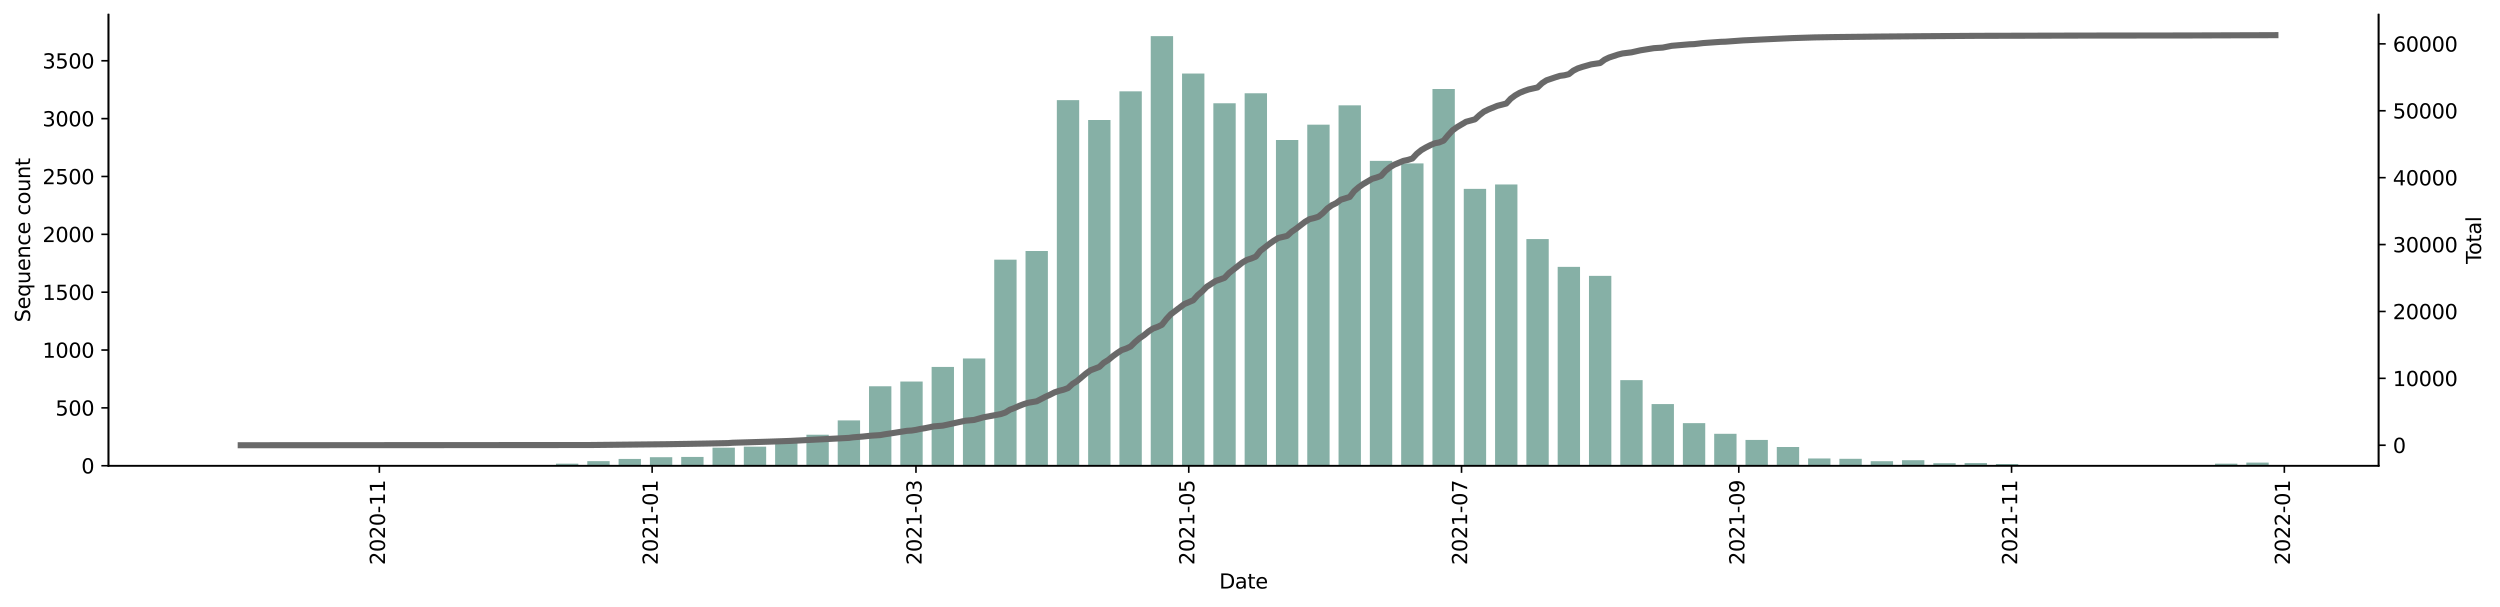 <?xml version="1.0" encoding="utf-8" standalone="no"?>
<!DOCTYPE svg PUBLIC "-//W3C//DTD SVG 1.1//EN"
  "http://www.w3.org/Graphics/SVG/1.1/DTD/svg11.dtd">
<svg height="298.621pt" version="1.1" viewBox="0 0 1229.019 298.621" width="1229.019pt" xmlns="http://www.w3.org/2000/svg" xmlns:xlink="http://www.w3.org/1999/xlink">
 <defs>
  <style type="text/css">*{stroke-linecap:butt;stroke-linejoin:round;}</style>
 </defs>
 <g id="figure_1">
  <g id="patch_1">
   <path d="M 0 298.621 
L 1229.019 298.621 
L 1229.019 0 
L 0 0 
z
" style="fill:#ffffff;"/>
  </g>
  <g id="axes_1">
   <g id="patch_2">
    <path d="M 53.328 228.96 
L 1169.328 228.96 
L 1169.328 7.2 
L 53.328 7.2 
z
" style="fill:#ffffff;"/>
   </g>
   <g id="patch_3">
    <path clip-path="url(#p9da103b7c5)" d="M 104.055 228.96 
L 115.047 228.96 
L 115.047 228.903 
L 104.055 228.903 
z
" style="fill:#86b0a6;"/>
   </g>
   <g id="patch_4">
    <path clip-path="url(#p9da103b7c5)" d="M 165.61 228.96 
L 176.601 228.96 
L 176.601 228.846 
L 165.61 228.846 
z
" style="fill:#86b0a6;"/>
   </g>
   <g id="patch_5">
    <path clip-path="url(#p9da103b7c5)" d="M 211.775 228.96 
L 222.767 228.96 
L 222.767 228.789 
L 211.775 228.789 
z
" style="fill:#86b0a6;"/>
   </g>
   <g id="patch_6">
    <path clip-path="url(#p9da103b7c5)" d="M 242.552 228.96 
L 253.544 228.96 
L 253.544 228.732 
L 242.552 228.732 
z
" style="fill:#86b0a6;"/>
   </g>
   <g id="patch_7">
    <path clip-path="url(#p9da103b7c5)" d="M 257.941 228.96 
L 268.933 228.96 
L 268.933 228.789 
L 257.941 228.789 
z
" style="fill:#86b0a6;"/>
   </g>
   <g id="patch_8">
    <path clip-path="url(#p9da103b7c5)" d="M 273.33 228.96 
L 284.321 228.96 
L 284.321 227.936 
L 273.33 227.936 
z
" style="fill:#86b0a6;"/>
   </g>
   <g id="patch_9">
    <path clip-path="url(#p9da103b7c5)" d="M 288.718 228.96 
L 299.71 228.96 
L 299.71 226.685 
L 288.718 226.685 
z
" style="fill:#86b0a6;"/>
   </g>
   <g id="patch_10">
    <path clip-path="url(#p9da103b7c5)" d="M 304.107 228.96 
L 315.098 228.96 
L 315.098 225.604 
L 304.107 225.604 
z
" style="fill:#86b0a6;"/>
   </g>
   <g id="patch_11">
    <path clip-path="url(#p9da103b7c5)" d="M 319.495 228.96 
L 330.487 228.96 
L 330.487 224.751 
L 319.495 224.751 
z
" style="fill:#86b0a6;"/>
   </g>
   <g id="patch_12">
    <path clip-path="url(#p9da103b7c5)" d="M 334.884 228.96 
L 345.876 228.96 
L 345.876 224.637 
L 334.884 224.637 
z
" style="fill:#86b0a6;"/>
   </g>
   <g id="patch_13">
    <path clip-path="url(#p9da103b7c5)" d="M 350.272 228.96 
L 361.264 228.96 
L 361.264 220.087 
L 350.272 220.087 
z
" style="fill:#86b0a6;"/>
   </g>
   <g id="patch_14">
    <path clip-path="url(#p9da103b7c5)" d="M 365.661 228.96 
L 376.653 228.96 
L 376.653 219.575 
L 365.661 219.575 
z
" style="fill:#86b0a6;"/>
   </g>
   <g id="patch_15">
    <path clip-path="url(#p9da103b7c5)" d="M 381.049 228.96 
L 392.041 228.96 
L 392.041 217.129 
L 381.049 217.129 
z
" style="fill:#86b0a6;"/>
   </g>
   <g id="patch_16">
    <path clip-path="url(#p9da103b7c5)" d="M 396.438 228.96 
L 407.43 228.96 
L 407.43 213.716 
L 396.438 213.716 
z
" style="fill:#86b0a6;"/>
   </g>
   <g id="patch_17">
    <path clip-path="url(#p9da103b7c5)" d="M 411.827 228.96 
L 422.818 228.96 
L 422.818 206.663 
L 411.827 206.663 
z
" style="fill:#86b0a6;"/>
   </g>
   <g id="patch_18">
    <path clip-path="url(#p9da103b7c5)" d="M 427.215 228.96 
L 438.207 228.96 
L 438.207 189.883 
L 427.215 189.883 
z
" style="fill:#86b0a6;"/>
   </g>
   <g id="patch_19">
    <path clip-path="url(#p9da103b7c5)" d="M 442.604 228.96 
L 453.595 228.96 
L 453.595 187.55 
L 442.604 187.55 
z
" style="fill:#86b0a6;"/>
   </g>
   <g id="patch_20">
    <path clip-path="url(#p9da103b7c5)" d="M 457.992 228.96 
L 468.984 228.96 
L 468.984 180.383 
L 457.992 180.383 
z
" style="fill:#86b0a6;"/>
   </g>
   <g id="patch_21">
    <path clip-path="url(#p9da103b7c5)" d="M 473.381 228.96 
L 484.373 228.96 
L 484.373 176.231 
L 473.381 176.231 
z
" style="fill:#86b0a6;"/>
   </g>
   <g id="patch_22">
    <path clip-path="url(#p9da103b7c5)" d="M 488.769 228.96 
L 499.761 228.96 
L 499.761 127.655 
L 488.769 127.655 
z
" style="fill:#86b0a6;"/>
   </g>
   <g id="patch_23">
    <path clip-path="url(#p9da103b7c5)" d="M 504.158 228.96 
L 515.15 228.96 
L 515.15 123.388 
L 504.158 123.388 
z
" style="fill:#86b0a6;"/>
   </g>
   <g id="patch_24">
    <path clip-path="url(#p9da103b7c5)" d="M 519.546 228.96 
L 530.538 228.96 
L 530.538 49.215 
L 519.546 49.215 
z
" style="fill:#86b0a6;"/>
   </g>
   <g id="patch_25">
    <path clip-path="url(#p9da103b7c5)" d="M 534.935 228.96 
L 545.927 228.96 
L 545.927 58.999 
L 534.935 58.999 
z
" style="fill:#86b0a6;"/>
   </g>
   <g id="patch_26">
    <path clip-path="url(#p9da103b7c5)" d="M 550.323 228.96 
L 561.315 228.96 
L 561.315 44.892 
L 550.323 44.892 
z
" style="fill:#86b0a6;"/>
   </g>
   <g id="patch_27">
    <path clip-path="url(#p9da103b7c5)" d="M 565.712 228.96 
L 576.704 228.96 
L 576.704 17.76 
L 565.712 17.76 
z
" style="fill:#86b0a6;"/>
   </g>
   <g id="patch_28">
    <path clip-path="url(#p9da103b7c5)" d="M 581.101 228.96 
L 592.092 228.96 
L 592.092 36.133 
L 581.101 36.133 
z
" style="fill:#86b0a6;"/>
   </g>
   <g id="patch_29">
    <path clip-path="url(#p9da103b7c5)" d="M 596.489 228.96 
L 607.481 228.96 
L 607.481 50.751 
L 596.489 50.751 
z
" style="fill:#86b0a6;"/>
   </g>
   <g id="patch_30">
    <path clip-path="url(#p9da103b7c5)" d="M 611.878 228.96 
L 622.87 228.96 
L 622.87 45.859 
L 611.878 45.859 
z
" style="fill:#86b0a6;"/>
   </g>
   <g id="patch_31">
    <path clip-path="url(#p9da103b7c5)" d="M 627.266 228.96 
L 638.258 228.96 
L 638.258 68.839 
L 627.266 68.839 
z
" style="fill:#86b0a6;"/>
   </g>
   <g id="patch_32">
    <path clip-path="url(#p9da103b7c5)" d="M 642.655 228.96 
L 653.647 228.96 
L 653.647 61.274 
L 642.655 61.274 
z
" style="fill:#86b0a6;"/>
   </g>
   <g id="patch_33">
    <path clip-path="url(#p9da103b7c5)" d="M 658.043 228.96 
L 669.035 228.96 
L 669.035 51.775 
L 658.043 51.775 
z
" style="fill:#86b0a6;"/>
   </g>
   <g id="patch_34">
    <path clip-path="url(#p9da103b7c5)" d="M 673.432 228.96 
L 684.424 228.96 
L 684.424 79.078 
L 673.432 79.078 
z
" style="fill:#86b0a6;"/>
   </g>
   <g id="patch_35">
    <path clip-path="url(#p9da103b7c5)" d="M 688.82 228.96 
L 699.812 228.96 
L 699.812 80.329 
L 688.82 80.329 
z
" style="fill:#86b0a6;"/>
   </g>
   <g id="patch_36">
    <path clip-path="url(#p9da103b7c5)" d="M 704.209 228.96 
L 715.201 228.96 
L 715.201 43.755 
L 704.209 43.755 
z
" style="fill:#86b0a6;"/>
   </g>
   <g id="patch_37">
    <path clip-path="url(#p9da103b7c5)" d="M 719.598 228.96 
L 730.589 228.96 
L 730.589 92.843 
L 719.598 92.843 
z
" style="fill:#86b0a6;"/>
   </g>
   <g id="patch_38">
    <path clip-path="url(#p9da103b7c5)" d="M 734.986 228.96 
L 745.978 228.96 
L 745.978 90.682 
L 734.986 90.682 
z
" style="fill:#86b0a6;"/>
   </g>
   <g id="patch_39">
    <path clip-path="url(#p9da103b7c5)" d="M 750.375 228.96 
L 761.367 228.96 
L 761.367 117.53 
L 750.375 117.53 
z
" style="fill:#86b0a6;"/>
   </g>
   <g id="patch_40">
    <path clip-path="url(#p9da103b7c5)" d="M 765.763 228.96 
L 776.755 228.96 
L 776.755 131.181 
L 765.763 131.181 
z
" style="fill:#86b0a6;"/>
   </g>
   <g id="patch_41">
    <path clip-path="url(#p9da103b7c5)" d="M 781.152 228.96 
L 792.144 228.96 
L 792.144 135.618 
L 781.152 135.618 
z
" style="fill:#86b0a6;"/>
   </g>
   <g id="patch_42">
    <path clip-path="url(#p9da103b7c5)" d="M 796.54 228.96 
L 807.532 228.96 
L 807.532 186.868 
L 796.54 186.868 
z
" style="fill:#86b0a6;"/>
   </g>
   <g id="patch_43">
    <path clip-path="url(#p9da103b7c5)" d="M 811.929 228.96 
L 822.921 228.96 
L 822.921 198.642 
L 811.929 198.642 
z
" style="fill:#86b0a6;"/>
   </g>
   <g id="patch_44">
    <path clip-path="url(#p9da103b7c5)" d="M 827.317 228.96 
L 838.309 228.96 
L 838.309 208.028 
L 827.317 208.028 
z
" style="fill:#86b0a6;"/>
   </g>
   <g id="patch_45">
    <path clip-path="url(#p9da103b7c5)" d="M 842.706 228.96 
L 853.698 228.96 
L 853.698 213.261 
L 842.706 213.261 
z
" style="fill:#86b0a6;"/>
   </g>
   <g id="patch_46">
    <path clip-path="url(#p9da103b7c5)" d="M 858.095 228.96 
L 869.086 228.96 
L 869.086 216.275 
L 858.095 216.275 
z
" style="fill:#86b0a6;"/>
   </g>
   <g id="patch_47">
    <path clip-path="url(#p9da103b7c5)" d="M 873.483 228.96 
L 884.475 228.96 
L 884.475 219.745 
L 873.483 219.745 
z
" style="fill:#86b0a6;"/>
   </g>
   <g id="patch_48">
    <path clip-path="url(#p9da103b7c5)" d="M 888.872 228.96 
L 899.864 228.96 
L 899.864 225.376 
L 888.872 225.376 
z
" style="fill:#86b0a6;"/>
   </g>
   <g id="patch_49">
    <path clip-path="url(#p9da103b7c5)" d="M 904.26 228.96 
L 915.252 228.96 
L 915.252 225.547 
L 904.26 225.547 
z
" style="fill:#86b0a6;"/>
   </g>
   <g id="patch_50">
    <path clip-path="url(#p9da103b7c5)" d="M 919.649 228.96 
L 930.641 228.96 
L 930.641 226.742 
L 919.649 226.742 
z
" style="fill:#86b0a6;"/>
   </g>
   <g id="patch_51">
    <path clip-path="url(#p9da103b7c5)" d="M 935.037 228.96 
L 946.029 228.96 
L 946.029 226.23 
L 935.037 226.23 
z
" style="fill:#86b0a6;"/>
   </g>
   <g id="patch_52">
    <path clip-path="url(#p9da103b7c5)" d="M 950.426 228.96 
L 961.418 228.96 
L 961.418 227.709 
L 950.426 227.709 
z
" style="fill:#86b0a6;"/>
   </g>
   <g id="patch_53">
    <path clip-path="url(#p9da103b7c5)" d="M 965.814 228.96 
L 976.806 228.96 
L 976.806 227.652 
L 965.814 227.652 
z
" style="fill:#86b0a6;"/>
   </g>
   <g id="patch_54">
    <path clip-path="url(#p9da103b7c5)" d="M 981.203 228.96 
L 992.195 228.96 
L 992.195 228.107 
L 981.203 228.107 
z
" style="fill:#86b0a6;"/>
   </g>
   <g id="patch_55">
    <path clip-path="url(#p9da103b7c5)" d="M 996.592 228.96 
L 1007.583 228.96 
L 1007.583 228.789 
L 996.592 228.789 
z
" style="fill:#86b0a6;"/>
   </g>
   <g id="patch_56">
    <path clip-path="url(#p9da103b7c5)" d="M 1011.98 228.96 
L 1022.972 228.96 
L 1022.972 228.619 
L 1011.98 228.619 
z
" style="fill:#86b0a6;"/>
   </g>
   <g id="patch_57">
    <path clip-path="url(#p9da103b7c5)" d="M 1027.369 228.96 
L 1038.361 228.96 
L 1038.361 228.732 
L 1027.369 228.732 
z
" style="fill:#86b0a6;"/>
   </g>
   <g id="patch_58">
    <path clip-path="url(#p9da103b7c5)" d="M 1042.757 228.96 
L 1053.749 228.96 
L 1053.749 228.846 
L 1042.757 228.846 
z
" style="fill:#86b0a6;"/>
   </g>
   <g id="patch_59">
    <path clip-path="url(#p9da103b7c5)" d="M 1058.146 228.96 
L 1069.138 228.96 
L 1069.138 228.732 
L 1058.146 228.732 
z
" style="fill:#86b0a6;"/>
   </g>
   <g id="patch_60">
    <path clip-path="url(#p9da103b7c5)" d="M 1073.534 228.96 
L 1084.526 228.96 
L 1084.526 228.789 
L 1073.534 228.789 
z
" style="fill:#86b0a6;"/>
   </g>
   <g id="patch_61">
    <path clip-path="url(#p9da103b7c5)" d="M 1088.923 228.96 
L 1099.915 228.96 
L 1099.915 227.936 
L 1088.923 227.936 
z
" style="fill:#86b0a6;"/>
   </g>
   <g id="patch_62">
    <path clip-path="url(#p9da103b7c5)" d="M 1104.311 228.96 
L 1115.303 228.96 
L 1115.303 227.424 
L 1104.311 227.424 
z
" style="fill:#86b0a6;"/>
   </g>
   <g id="matplotlib.axis_1">
    <g id="xtick_1">
     <g id="line2d_1">
      <defs>
       <path d="M 0 0 
L 0 3.5 
" id="me46216438b" style="stroke:#000000;stroke-width:0.8;"/>
      </defs>
      <g>
       <use style="stroke:#000000;stroke-width:0.8;" x="186.494" xlink:href="#me46216438b" y="228.96"/>
      </g>
     </g>
     <g id="text_1">
      <!-- 2020-11 -->
      <g transform="translate(189.253 277.743)rotate(-90)scale(0.1 -0.1)">
       <defs>
        <path d="M 1228 531 
L 3431 531 
L 3431 0 
L 469 0 
L 469 531 
Q 828 903 1448 1529 
Q 2069 2156 2228 2338 
Q 2531 2678 2651 2914 
Q 2772 3150 2772 3378 
Q 2772 3750 2511 3984 
Q 2250 4219 1831 4219 
Q 1534 4219 1204 4116 
Q 875 4013 500 3803 
L 500 4441 
Q 881 4594 1212 4672 
Q 1544 4750 1819 4750 
Q 2544 4750 2975 4387 
Q 3406 4025 3406 3419 
Q 3406 3131 3298 2873 
Q 3191 2616 2906 2266 
Q 2828 2175 2409 1742 
Q 1991 1309 1228 531 
z
" id="DejaVuSans-32" transform="scale(0.016)"/>
        <path d="M 2034 4250 
Q 1547 4250 1301 3770 
Q 1056 3291 1056 2328 
Q 1056 1369 1301 889 
Q 1547 409 2034 409 
Q 2525 409 2770 889 
Q 3016 1369 3016 2328 
Q 3016 3291 2770 3770 
Q 2525 4250 2034 4250 
z
M 2034 4750 
Q 2819 4750 3233 4129 
Q 3647 3509 3647 2328 
Q 3647 1150 3233 529 
Q 2819 -91 2034 -91 
Q 1250 -91 836 529 
Q 422 1150 422 2328 
Q 422 3509 836 4129 
Q 1250 4750 2034 4750 
z
" id="DejaVuSans-30" transform="scale(0.016)"/>
        <path d="M 313 2009 
L 1997 2009 
L 1997 1497 
L 313 1497 
L 313 2009 
z
" id="DejaVuSans-2d" transform="scale(0.016)"/>
        <path d="M 794 531 
L 1825 531 
L 1825 4091 
L 703 3866 
L 703 4441 
L 1819 4666 
L 2450 4666 
L 2450 531 
L 3481 531 
L 3481 0 
L 794 0 
L 794 531 
z
" id="DejaVuSans-31" transform="scale(0.016)"/>
       </defs>
       <use xlink:href="#DejaVuSans-32"/>
       <use x="63.623" xlink:href="#DejaVuSans-30"/>
       <use x="127.246" xlink:href="#DejaVuSans-32"/>
       <use x="190.869" xlink:href="#DejaVuSans-30"/>
       <use x="254.492" xlink:href="#DejaVuSans-2d"/>
       <use x="290.576" xlink:href="#DejaVuSans-31"/>
       <use x="354.199" xlink:href="#DejaVuSans-31"/>
      </g>
     </g>
    </g>
    <g id="xtick_2">
     <g id="line2d_2">
      <g>
       <use style="stroke:#000000;stroke-width:0.8;" x="320.594" xlink:href="#me46216438b" y="228.96"/>
      </g>
     </g>
     <g id="text_2">
      <!-- 2021-01 -->
      <g transform="translate(323.354 277.743)rotate(-90)scale(0.1 -0.1)">
       <use xlink:href="#DejaVuSans-32"/>
       <use x="63.623" xlink:href="#DejaVuSans-30"/>
       <use x="127.246" xlink:href="#DejaVuSans-32"/>
       <use x="190.869" xlink:href="#DejaVuSans-31"/>
       <use x="254.492" xlink:href="#DejaVuSans-2d"/>
       <use x="290.576" xlink:href="#DejaVuSans-30"/>
       <use x="354.199" xlink:href="#DejaVuSans-31"/>
      </g>
     </g>
    </g>
    <g id="xtick_3">
     <g id="line2d_3">
      <g>
       <use style="stroke:#000000;stroke-width:0.8;" x="450.298" xlink:href="#me46216438b" y="228.96"/>
      </g>
     </g>
     <g id="text_3">
      <!-- 2021-03 -->
      <g transform="translate(453.057 277.743)rotate(-90)scale(0.1 -0.1)">
       <defs>
        <path d="M 2597 2516 
Q 3050 2419 3304 2112 
Q 3559 1806 3559 1356 
Q 3559 666 3084 287 
Q 2609 -91 1734 -91 
Q 1441 -91 1130 -33 
Q 819 25 488 141 
L 488 750 
Q 750 597 1062 519 
Q 1375 441 1716 441 
Q 2309 441 2620 675 
Q 2931 909 2931 1356 
Q 2931 1769 2642 2001 
Q 2353 2234 1838 2234 
L 1294 2234 
L 1294 2753 
L 1863 2753 
Q 2328 2753 2575 2939 
Q 2822 3125 2822 3475 
Q 2822 3834 2567 4026 
Q 2313 4219 1838 4219 
Q 1578 4219 1281 4162 
Q 984 4106 628 3988 
L 628 4550 
Q 988 4650 1302 4700 
Q 1616 4750 1894 4750 
Q 2613 4750 3031 4423 
Q 3450 4097 3450 3541 
Q 3450 3153 3228 2886 
Q 3006 2619 2597 2516 
z
" id="DejaVuSans-33" transform="scale(0.016)"/>
       </defs>
       <use xlink:href="#DejaVuSans-32"/>
       <use x="63.623" xlink:href="#DejaVuSans-30"/>
       <use x="127.246" xlink:href="#DejaVuSans-32"/>
       <use x="190.869" xlink:href="#DejaVuSans-31"/>
       <use x="254.492" xlink:href="#DejaVuSans-2d"/>
       <use x="290.576" xlink:href="#DejaVuSans-30"/>
       <use x="354.199" xlink:href="#DejaVuSans-33"/>
      </g>
     </g>
    </g>
    <g id="xtick_4">
     <g id="line2d_4">
      <g>
       <use style="stroke:#000000;stroke-width:0.8;" x="584.398" xlink:href="#me46216438b" y="228.96"/>
      </g>
     </g>
     <g id="text_4">
      <!-- 2021-05 -->
      <g transform="translate(587.158 277.743)rotate(-90)scale(0.1 -0.1)">
       <defs>
        <path d="M 691 4666 
L 3169 4666 
L 3169 4134 
L 1269 4134 
L 1269 2991 
Q 1406 3038 1543 3061 
Q 1681 3084 1819 3084 
Q 2600 3084 3056 2656 
Q 3513 2228 3513 1497 
Q 3513 744 3044 326 
Q 2575 -91 1722 -91 
Q 1428 -91 1123 -41 
Q 819 9 494 109 
L 494 744 
Q 775 591 1075 516 
Q 1375 441 1709 441 
Q 2250 441 2565 725 
Q 2881 1009 2881 1497 
Q 2881 1984 2565 2268 
Q 2250 2553 1709 2553 
Q 1456 2553 1204 2497 
Q 953 2441 691 2322 
L 691 4666 
z
" id="DejaVuSans-35" transform="scale(0.016)"/>
       </defs>
       <use xlink:href="#DejaVuSans-32"/>
       <use x="63.623" xlink:href="#DejaVuSans-30"/>
       <use x="127.246" xlink:href="#DejaVuSans-32"/>
       <use x="190.869" xlink:href="#DejaVuSans-31"/>
       <use x="254.492" xlink:href="#DejaVuSans-2d"/>
       <use x="290.576" xlink:href="#DejaVuSans-30"/>
       <use x="354.199" xlink:href="#DejaVuSans-35"/>
      </g>
     </g>
    </g>
    <g id="xtick_5">
     <g id="line2d_5">
      <g>
       <use style="stroke:#000000;stroke-width:0.8;" x="718.498" xlink:href="#me46216438b" y="228.96"/>
      </g>
     </g>
     <g id="text_5">
      <!-- 2021-07 -->
      <g transform="translate(721.258 277.743)rotate(-90)scale(0.1 -0.1)">
       <defs>
        <path d="M 525 4666 
L 3525 4666 
L 3525 4397 
L 1831 0 
L 1172 0 
L 2766 4134 
L 525 4134 
L 525 4666 
z
" id="DejaVuSans-37" transform="scale(0.016)"/>
       </defs>
       <use xlink:href="#DejaVuSans-32"/>
       <use x="63.623" xlink:href="#DejaVuSans-30"/>
       <use x="127.246" xlink:href="#DejaVuSans-32"/>
       <use x="190.869" xlink:href="#DejaVuSans-31"/>
       <use x="254.492" xlink:href="#DejaVuSans-2d"/>
       <use x="290.576" xlink:href="#DejaVuSans-30"/>
       <use x="354.199" xlink:href="#DejaVuSans-37"/>
      </g>
     </g>
    </g>
    <g id="xtick_6">
     <g id="line2d_6">
      <g>
       <use style="stroke:#000000;stroke-width:0.8;" x="854.797" xlink:href="#me46216438b" y="228.96"/>
      </g>
     </g>
     <g id="text_6">
      <!-- 2021-09 -->
      <g transform="translate(857.556 277.743)rotate(-90)scale(0.1 -0.1)">
       <defs>
        <path d="M 703 97 
L 703 672 
Q 941 559 1184 500 
Q 1428 441 1663 441 
Q 2288 441 2617 861 
Q 2947 1281 2994 2138 
Q 2813 1869 2534 1725 
Q 2256 1581 1919 1581 
Q 1219 1581 811 2004 
Q 403 2428 403 3163 
Q 403 3881 828 4315 
Q 1253 4750 1959 4750 
Q 2769 4750 3195 4129 
Q 3622 3509 3622 2328 
Q 3622 1225 3098 567 
Q 2575 -91 1691 -91 
Q 1453 -91 1209 -44 
Q 966 3 703 97 
z
M 1959 2075 
Q 2384 2075 2632 2365 
Q 2881 2656 2881 3163 
Q 2881 3666 2632 3958 
Q 2384 4250 1959 4250 
Q 1534 4250 1286 3958 
Q 1038 3666 1038 3163 
Q 1038 2656 1286 2365 
Q 1534 2075 1959 2075 
z
" id="DejaVuSans-39" transform="scale(0.016)"/>
       </defs>
       <use xlink:href="#DejaVuSans-32"/>
       <use x="63.623" xlink:href="#DejaVuSans-30"/>
       <use x="127.246" xlink:href="#DejaVuSans-32"/>
       <use x="190.869" xlink:href="#DejaVuSans-31"/>
       <use x="254.492" xlink:href="#DejaVuSans-2d"/>
       <use x="290.576" xlink:href="#DejaVuSans-30"/>
       <use x="354.199" xlink:href="#DejaVuSans-39"/>
      </g>
     </g>
    </g>
    <g id="xtick_7">
     <g id="line2d_7">
      <g>
       <use style="stroke:#000000;stroke-width:0.8;" x="988.897" xlink:href="#me46216438b" y="228.96"/>
      </g>
     </g>
     <g id="text_7">
      <!-- 2021-11 -->
      <g transform="translate(991.657 277.743)rotate(-90)scale(0.1 -0.1)">
       <use xlink:href="#DejaVuSans-32"/>
       <use x="63.623" xlink:href="#DejaVuSans-30"/>
       <use x="127.246" xlink:href="#DejaVuSans-32"/>
       <use x="190.869" xlink:href="#DejaVuSans-31"/>
       <use x="254.492" xlink:href="#DejaVuSans-2d"/>
       <use x="290.576" xlink:href="#DejaVuSans-31"/>
       <use x="354.199" xlink:href="#DejaVuSans-31"/>
      </g>
     </g>
    </g>
    <g id="xtick_8">
     <g id="line2d_8">
      <g>
       <use style="stroke:#000000;stroke-width:0.8;" x="1122.998" xlink:href="#me46216438b" y="228.96"/>
      </g>
     </g>
     <g id="text_8">
      <!-- 2022-01 -->
      <g transform="translate(1125.757 277.743)rotate(-90)scale(0.1 -0.1)">
       <use xlink:href="#DejaVuSans-32"/>
       <use x="63.623" xlink:href="#DejaVuSans-30"/>
       <use x="127.246" xlink:href="#DejaVuSans-32"/>
       <use x="190.869" xlink:href="#DejaVuSans-32"/>
       <use x="254.492" xlink:href="#DejaVuSans-2d"/>
       <use x="290.576" xlink:href="#DejaVuSans-30"/>
       <use x="354.199" xlink:href="#DejaVuSans-31"/>
      </g>
     </g>
    </g>
    <g id="text_9">
     <!-- Date -->
     <g transform="translate(599.377 289.341)scale(0.1 -0.1)">
      <defs>
       <path d="M 1259 4147 
L 1259 519 
L 2022 519 
Q 2988 519 3436 956 
Q 3884 1394 3884 2338 
Q 3884 3275 3436 3711 
Q 2988 4147 2022 4147 
L 1259 4147 
z
M 628 4666 
L 1925 4666 
Q 3281 4666 3915 4102 
Q 4550 3538 4550 2338 
Q 4550 1131 3912 565 
Q 3275 0 1925 0 
L 628 0 
L 628 4666 
z
" id="DejaVuSans-44" transform="scale(0.016)"/>
       <path d="M 2194 1759 
Q 1497 1759 1228 1600 
Q 959 1441 959 1056 
Q 959 750 1161 570 
Q 1363 391 1709 391 
Q 2188 391 2477 730 
Q 2766 1069 2766 1631 
L 2766 1759 
L 2194 1759 
z
M 3341 1997 
L 3341 0 
L 2766 0 
L 2766 531 
Q 2569 213 2275 61 
Q 1981 -91 1556 -91 
Q 1019 -91 701 211 
Q 384 513 384 1019 
Q 384 1609 779 1909 
Q 1175 2209 1959 2209 
L 2766 2209 
L 2766 2266 
Q 2766 2663 2505 2880 
Q 2244 3097 1772 3097 
Q 1472 3097 1187 3025 
Q 903 2953 641 2809 
L 641 3341 
Q 956 3463 1253 3523 
Q 1550 3584 1831 3584 
Q 2591 3584 2966 3190 
Q 3341 2797 3341 1997 
z
" id="DejaVuSans-61" transform="scale(0.016)"/>
       <path d="M 1172 4494 
L 1172 3500 
L 2356 3500 
L 2356 3053 
L 1172 3053 
L 1172 1153 
Q 1172 725 1289 603 
Q 1406 481 1766 481 
L 2356 481 
L 2356 0 
L 1766 0 
Q 1100 0 847 248 
Q 594 497 594 1153 
L 594 3053 
L 172 3053 
L 172 3500 
L 594 3500 
L 594 4494 
L 1172 4494 
z
" id="DejaVuSans-74" transform="scale(0.016)"/>
       <path d="M 3597 1894 
L 3597 1613 
L 953 1613 
Q 991 1019 1311 708 
Q 1631 397 2203 397 
Q 2534 397 2845 478 
Q 3156 559 3463 722 
L 3463 178 
Q 3153 47 2828 -22 
Q 2503 -91 2169 -91 
Q 1331 -91 842 396 
Q 353 884 353 1716 
Q 353 2575 817 3079 
Q 1281 3584 2069 3584 
Q 2775 3584 3186 3129 
Q 3597 2675 3597 1894 
z
M 3022 2063 
Q 3016 2534 2758 2815 
Q 2500 3097 2075 3097 
Q 1594 3097 1305 2825 
Q 1016 2553 972 2059 
L 3022 2063 
z
" id="DejaVuSans-65" transform="scale(0.016)"/>
      </defs>
      <use xlink:href="#DejaVuSans-44"/>
      <use x="77.002" xlink:href="#DejaVuSans-61"/>
      <use x="138.281" xlink:href="#DejaVuSans-74"/>
      <use x="177.49" xlink:href="#DejaVuSans-65"/>
     </g>
    </g>
   </g>
   <g id="matplotlib.axis_2">
    <g id="ytick_1">
     <g id="line2d_9">
      <defs>
       <path d="M 0 0 
L -3.5 0 
" id="m7dfe7b5691" style="stroke:#000000;stroke-width:0.8;"/>
      </defs>
      <g>
       <use style="stroke:#000000;stroke-width:0.8;" x="53.328" xlink:href="#m7dfe7b5691" y="228.96"/>
      </g>
     </g>
     <g id="text_10">
      <!-- 0 -->
      <g transform="translate(39.966 232.759)scale(0.1 -0.1)">
       <use xlink:href="#DejaVuSans-30"/>
      </g>
     </g>
    </g>
    <g id="ytick_2">
     <g id="line2d_10">
      <g>
       <use style="stroke:#000000;stroke-width:0.8;" x="53.328" xlink:href="#m7dfe7b5691" y="200.519"/>
      </g>
     </g>
     <g id="text_11">
      <!-- 500 -->
      <g transform="translate(27.241 204.319)scale(0.1 -0.1)">
       <use xlink:href="#DejaVuSans-35"/>
       <use x="63.623" xlink:href="#DejaVuSans-30"/>
       <use x="127.246" xlink:href="#DejaVuSans-30"/>
      </g>
     </g>
    </g>
    <g id="ytick_3">
     <g id="line2d_11">
      <g>
       <use style="stroke:#000000;stroke-width:0.8;" x="53.328" xlink:href="#m7dfe7b5691" y="172.079"/>
      </g>
     </g>
     <g id="text_12">
      <!-- 1000 -->
      <g transform="translate(20.878 175.878)scale(0.1 -0.1)">
       <use xlink:href="#DejaVuSans-31"/>
       <use x="63.623" xlink:href="#DejaVuSans-30"/>
       <use x="127.246" xlink:href="#DejaVuSans-30"/>
       <use x="190.869" xlink:href="#DejaVuSans-30"/>
      </g>
     </g>
    </g>
    <g id="ytick_4">
     <g id="line2d_12">
      <g>
       <use style="stroke:#000000;stroke-width:0.8;" x="53.328" xlink:href="#m7dfe7b5691" y="143.638"/>
      </g>
     </g>
     <g id="text_13">
      <!-- 1500 -->
      <g transform="translate(20.878 147.437)scale(0.1 -0.1)">
       <use xlink:href="#DejaVuSans-31"/>
       <use x="63.623" xlink:href="#DejaVuSans-35"/>
       <use x="127.246" xlink:href="#DejaVuSans-30"/>
       <use x="190.869" xlink:href="#DejaVuSans-30"/>
      </g>
     </g>
    </g>
    <g id="ytick_5">
     <g id="line2d_13">
      <g>
       <use style="stroke:#000000;stroke-width:0.8;" x="53.328" xlink:href="#m7dfe7b5691" y="115.198"/>
      </g>
     </g>
     <g id="text_14">
      <!-- 2000 -->
      <g transform="translate(20.878 118.997)scale(0.1 -0.1)">
       <use xlink:href="#DejaVuSans-32"/>
       <use x="63.623" xlink:href="#DejaVuSans-30"/>
       <use x="127.246" xlink:href="#DejaVuSans-30"/>
       <use x="190.869" xlink:href="#DejaVuSans-30"/>
      </g>
     </g>
    </g>
    <g id="ytick_6">
     <g id="line2d_14">
      <g>
       <use style="stroke:#000000;stroke-width:0.8;" x="53.328" xlink:href="#m7dfe7b5691" y="86.757"/>
      </g>
     </g>
     <g id="text_15">
      <!-- 2500 -->
      <g transform="translate(20.878 90.556)scale(0.1 -0.1)">
       <use xlink:href="#DejaVuSans-32"/>
       <use x="63.623" xlink:href="#DejaVuSans-35"/>
       <use x="127.246" xlink:href="#DejaVuSans-30"/>
       <use x="190.869" xlink:href="#DejaVuSans-30"/>
      </g>
     </g>
    </g>
    <g id="ytick_7">
     <g id="line2d_15">
      <g>
       <use style="stroke:#000000;stroke-width:0.8;" x="53.328" xlink:href="#m7dfe7b5691" y="58.316"/>
      </g>
     </g>
     <g id="text_16">
      <!-- 3000 -->
      <g transform="translate(20.878 62.116)scale(0.1 -0.1)">
       <use xlink:href="#DejaVuSans-33"/>
       <use x="63.623" xlink:href="#DejaVuSans-30"/>
       <use x="127.246" xlink:href="#DejaVuSans-30"/>
       <use x="190.869" xlink:href="#DejaVuSans-30"/>
      </g>
     </g>
    </g>
    <g id="ytick_8">
     <g id="line2d_16">
      <g>
       <use style="stroke:#000000;stroke-width:0.8;" x="53.328" xlink:href="#m7dfe7b5691" y="29.876"/>
      </g>
     </g>
     <g id="text_17">
      <!-- 3500 -->
      <g transform="translate(20.878 33.675)scale(0.1 -0.1)">
       <use xlink:href="#DejaVuSans-33"/>
       <use x="63.623" xlink:href="#DejaVuSans-35"/>
       <use x="127.246" xlink:href="#DejaVuSans-30"/>
       <use x="190.869" xlink:href="#DejaVuSans-30"/>
      </g>
     </g>
    </g>
    <g id="text_18">
     <!-- Sequence count -->
     <g transform="translate(14.798 158.44)rotate(-90)scale(0.1 -0.1)">
      <defs>
       <path d="M 3425 4513 
L 3425 3897 
Q 3066 4069 2747 4153 
Q 2428 4238 2131 4238 
Q 1616 4238 1336 4038 
Q 1056 3838 1056 3469 
Q 1056 3159 1242 3001 
Q 1428 2844 1947 2747 
L 2328 2669 
Q 3034 2534 3370 2195 
Q 3706 1856 3706 1288 
Q 3706 609 3251 259 
Q 2797 -91 1919 -91 
Q 1588 -91 1214 -16 
Q 841 59 441 206 
L 441 856 
Q 825 641 1194 531 
Q 1563 422 1919 422 
Q 2459 422 2753 634 
Q 3047 847 3047 1241 
Q 3047 1584 2836 1778 
Q 2625 1972 2144 2069 
L 1759 2144 
Q 1053 2284 737 2584 
Q 422 2884 422 3419 
Q 422 4038 858 4394 
Q 1294 4750 2059 4750 
Q 2388 4750 2728 4690 
Q 3069 4631 3425 4513 
z
" id="DejaVuSans-53" transform="scale(0.016)"/>
       <path d="M 947 1747 
Q 947 1113 1208 752 
Q 1469 391 1925 391 
Q 2381 391 2643 752 
Q 2906 1113 2906 1747 
Q 2906 2381 2643 2742 
Q 2381 3103 1925 3103 
Q 1469 3103 1208 2742 
Q 947 2381 947 1747 
z
M 2906 525 
Q 2725 213 2448 61 
Q 2172 -91 1784 -91 
Q 1150 -91 751 415 
Q 353 922 353 1747 
Q 353 2572 751 3078 
Q 1150 3584 1784 3584 
Q 2172 3584 2448 3432 
Q 2725 3281 2906 2969 
L 2906 3500 
L 3481 3500 
L 3481 -1331 
L 2906 -1331 
L 2906 525 
z
" id="DejaVuSans-71" transform="scale(0.016)"/>
       <path d="M 544 1381 
L 544 3500 
L 1119 3500 
L 1119 1403 
Q 1119 906 1312 657 
Q 1506 409 1894 409 
Q 2359 409 2629 706 
Q 2900 1003 2900 1516 
L 2900 3500 
L 3475 3500 
L 3475 0 
L 2900 0 
L 2900 538 
Q 2691 219 2414 64 
Q 2138 -91 1772 -91 
Q 1169 -91 856 284 
Q 544 659 544 1381 
z
M 1991 3584 
L 1991 3584 
z
" id="DejaVuSans-75" transform="scale(0.016)"/>
       <path d="M 3513 2113 
L 3513 0 
L 2938 0 
L 2938 2094 
Q 2938 2591 2744 2837 
Q 2550 3084 2163 3084 
Q 1697 3084 1428 2787 
Q 1159 2491 1159 1978 
L 1159 0 
L 581 0 
L 581 3500 
L 1159 3500 
L 1159 2956 
Q 1366 3272 1645 3428 
Q 1925 3584 2291 3584 
Q 2894 3584 3203 3211 
Q 3513 2838 3513 2113 
z
" id="DejaVuSans-6e" transform="scale(0.016)"/>
       <path d="M 3122 3366 
L 3122 2828 
Q 2878 2963 2633 3030 
Q 2388 3097 2138 3097 
Q 1578 3097 1268 2742 
Q 959 2388 959 1747 
Q 959 1106 1268 751 
Q 1578 397 2138 397 
Q 2388 397 2633 464 
Q 2878 531 3122 666 
L 3122 134 
Q 2881 22 2623 -34 
Q 2366 -91 2075 -91 
Q 1284 -91 818 406 
Q 353 903 353 1747 
Q 353 2603 823 3093 
Q 1294 3584 2113 3584 
Q 2378 3584 2631 3529 
Q 2884 3475 3122 3366 
z
" id="DejaVuSans-63" transform="scale(0.016)"/>
       <path id="DejaVuSans-20" transform="scale(0.016)"/>
       <path d="M 1959 3097 
Q 1497 3097 1228 2736 
Q 959 2375 959 1747 
Q 959 1119 1226 758 
Q 1494 397 1959 397 
Q 2419 397 2687 759 
Q 2956 1122 2956 1747 
Q 2956 2369 2687 2733 
Q 2419 3097 1959 3097 
z
M 1959 3584 
Q 2709 3584 3137 3096 
Q 3566 2609 3566 1747 
Q 3566 888 3137 398 
Q 2709 -91 1959 -91 
Q 1206 -91 779 398 
Q 353 888 353 1747 
Q 353 2609 779 3096 
Q 1206 3584 1959 3584 
z
" id="DejaVuSans-6f" transform="scale(0.016)"/>
      </defs>
      <use xlink:href="#DejaVuSans-53"/>
      <use x="63.477" xlink:href="#DejaVuSans-65"/>
      <use x="125" xlink:href="#DejaVuSans-71"/>
      <use x="188.477" xlink:href="#DejaVuSans-75"/>
      <use x="251.855" xlink:href="#DejaVuSans-65"/>
      <use x="313.379" xlink:href="#DejaVuSans-6e"/>
      <use x="376.758" xlink:href="#DejaVuSans-63"/>
      <use x="431.738" xlink:href="#DejaVuSans-65"/>
      <use x="493.262" xlink:href="#DejaVuSans-20"/>
      <use x="525.049" xlink:href="#DejaVuSans-63"/>
      <use x="580.029" xlink:href="#DejaVuSans-6f"/>
      <use x="641.211" xlink:href="#DejaVuSans-75"/>
      <use x="704.59" xlink:href="#DejaVuSans-6e"/>
      <use x="767.969" xlink:href="#DejaVuSans-74"/>
     </g>
    </g>
   </g>
   <g id="patch_63">
    <path d="M 53.328 228.96 
L 53.328 7.2 
" style="fill:none;stroke:#000000;stroke-linecap:square;stroke-linejoin:miter;stroke-width:0.8;"/>
   </g>
   <g id="patch_64">
    <path d="M 1169.328 228.96 
L 1169.328 7.2 
" style="fill:none;stroke:#000000;stroke-linecap:square;stroke-linejoin:miter;stroke-width:0.8;"/>
   </g>
   <g id="patch_65">
    <path d="M 53.328 228.96 
L 1169.328 228.96 
" style="fill:none;stroke:#000000;stroke-linecap:square;stroke-linejoin:miter;stroke-width:0.8;"/>
   </g>
  </g>
  <g id="axes_2">
   <g id="matplotlib.axis_3">
    <g id="ytick_9">
     <g id="line2d_17">
      <defs>
       <path d="M 0 0 
L 3.5 0 
" id="m4567eed0c9" style="stroke:#000000;stroke-width:0.8;"/>
      </defs>
      <g>
       <use style="stroke:#000000;stroke-width:0.8;" x="1169.328" xlink:href="#m4567eed0c9" y="218.883"/>
      </g>
     </g>
     <g id="text_19">
      <!-- 0 -->
      <g transform="translate(1176.328 222.683)scale(0.1 -0.1)">
       <use xlink:href="#DejaVuSans-30"/>
      </g>
     </g>
    </g>
    <g id="ytick_10">
     <g id="line2d_18">
      <g>
       <use style="stroke:#000000;stroke-width:0.8;" x="1169.328" xlink:href="#m4567eed0c9" y="185.998"/>
      </g>
     </g>
     <g id="text_20">
      <!-- 10000 -->
      <g transform="translate(1176.328 189.797)scale(0.1 -0.1)">
       <use xlink:href="#DejaVuSans-31"/>
       <use x="63.623" xlink:href="#DejaVuSans-30"/>
       <use x="127.246" xlink:href="#DejaVuSans-30"/>
       <use x="190.869" xlink:href="#DejaVuSans-30"/>
       <use x="254.492" xlink:href="#DejaVuSans-30"/>
      </g>
     </g>
    </g>
    <g id="ytick_11">
     <g id="line2d_19">
      <g>
       <use style="stroke:#000000;stroke-width:0.8;" x="1169.328" xlink:href="#m4567eed0c9" y="153.113"/>
      </g>
     </g>
     <g id="text_21">
      <!-- 20000 -->
      <g transform="translate(1176.328 156.912)scale(0.1 -0.1)">
       <use xlink:href="#DejaVuSans-32"/>
       <use x="63.623" xlink:href="#DejaVuSans-30"/>
       <use x="127.246" xlink:href="#DejaVuSans-30"/>
       <use x="190.869" xlink:href="#DejaVuSans-30"/>
       <use x="254.492" xlink:href="#DejaVuSans-30"/>
      </g>
     </g>
    </g>
    <g id="ytick_12">
     <g id="line2d_20">
      <g>
       <use style="stroke:#000000;stroke-width:0.8;" x="1169.328" xlink:href="#m4567eed0c9" y="120.227"/>
      </g>
     </g>
     <g id="text_22">
      <!-- 30000 -->
      <g transform="translate(1176.328 124.027)scale(0.1 -0.1)">
       <use xlink:href="#DejaVuSans-33"/>
       <use x="63.623" xlink:href="#DejaVuSans-30"/>
       <use x="127.246" xlink:href="#DejaVuSans-30"/>
       <use x="190.869" xlink:href="#DejaVuSans-30"/>
       <use x="254.492" xlink:href="#DejaVuSans-30"/>
      </g>
     </g>
    </g>
    <g id="ytick_13">
     <g id="line2d_21">
      <g>
       <use style="stroke:#000000;stroke-width:0.8;" x="1169.328" xlink:href="#m4567eed0c9" y="87.342"/>
      </g>
     </g>
     <g id="text_23">
      <!-- 40000 -->
      <g transform="translate(1176.328 91.141)scale(0.1 -0.1)">
       <defs>
        <path d="M 2419 4116 
L 825 1625 
L 2419 1625 
L 2419 4116 
z
M 2253 4666 
L 3047 4666 
L 3047 1625 
L 3713 1625 
L 3713 1100 
L 3047 1100 
L 3047 0 
L 2419 0 
L 2419 1100 
L 313 1100 
L 313 1709 
L 2253 4666 
z
" id="DejaVuSans-34" transform="scale(0.016)"/>
       </defs>
       <use xlink:href="#DejaVuSans-34"/>
       <use x="63.623" xlink:href="#DejaVuSans-30"/>
       <use x="127.246" xlink:href="#DejaVuSans-30"/>
       <use x="190.869" xlink:href="#DejaVuSans-30"/>
       <use x="254.492" xlink:href="#DejaVuSans-30"/>
      </g>
     </g>
    </g>
    <g id="ytick_14">
     <g id="line2d_22">
      <g>
       <use style="stroke:#000000;stroke-width:0.8;" x="1169.328" xlink:href="#m4567eed0c9" y="54.457"/>
      </g>
     </g>
     <g id="text_24">
      <!-- 50000 -->
      <g transform="translate(1176.328 58.256)scale(0.1 -0.1)">
       <use xlink:href="#DejaVuSans-35"/>
       <use x="63.623" xlink:href="#DejaVuSans-30"/>
       <use x="127.246" xlink:href="#DejaVuSans-30"/>
       <use x="190.869" xlink:href="#DejaVuSans-30"/>
       <use x="254.492" xlink:href="#DejaVuSans-30"/>
      </g>
     </g>
    </g>
    <g id="ytick_15">
     <g id="line2d_23">
      <g>
       <use style="stroke:#000000;stroke-width:0.8;" x="1169.328" xlink:href="#m4567eed0c9" y="21.572"/>
      </g>
     </g>
     <g id="text_25">
      <!-- 60000 -->
      <g transform="translate(1176.328 25.371)scale(0.1 -0.1)">
       <defs>
        <path d="M 2113 2584 
Q 1688 2584 1439 2293 
Q 1191 2003 1191 1497 
Q 1191 994 1439 701 
Q 1688 409 2113 409 
Q 2538 409 2786 701 
Q 3034 994 3034 1497 
Q 3034 2003 2786 2293 
Q 2538 2584 2113 2584 
z
M 3366 4563 
L 3366 3988 
Q 3128 4100 2886 4159 
Q 2644 4219 2406 4219 
Q 1781 4219 1451 3797 
Q 1122 3375 1075 2522 
Q 1259 2794 1537 2939 
Q 1816 3084 2150 3084 
Q 2853 3084 3261 2657 
Q 3669 2231 3669 1497 
Q 3669 778 3244 343 
Q 2819 -91 2113 -91 
Q 1303 -91 875 529 
Q 447 1150 447 2328 
Q 447 3434 972 4092 
Q 1497 4750 2381 4750 
Q 2619 4750 2861 4703 
Q 3103 4656 3366 4563 
z
" id="DejaVuSans-36" transform="scale(0.016)"/>
       </defs>
       <use xlink:href="#DejaVuSans-36"/>
       <use x="63.623" xlink:href="#DejaVuSans-30"/>
       <use x="127.246" xlink:href="#DejaVuSans-30"/>
       <use x="190.869" xlink:href="#DejaVuSans-30"/>
       <use x="254.492" xlink:href="#DejaVuSans-30"/>
      </g>
     </g>
    </g>
    <g id="text_26">
     <!-- Total -->
     <g transform="translate(1219.739 129.757)rotate(-90)scale(0.1 -0.1)">
      <defs>
       <path d="M -19 4666 
L 3928 4666 
L 3928 4134 
L 2272 4134 
L 2272 0 
L 1638 0 
L 1638 4134 
L -19 4134 
L -19 4666 
z
" id="DejaVuSans-54" transform="scale(0.016)"/>
       <path d="M 603 4863 
L 1178 4863 
L 1178 0 
L 603 0 
L 603 4863 
z
" id="DejaVuSans-6c" transform="scale(0.016)"/>
      </defs>
      <use xlink:href="#DejaVuSans-54"/>
      <use x="44.084" xlink:href="#DejaVuSans-6f"/>
      <use x="105.266" xlink:href="#DejaVuSans-74"/>
      <use x="144.475" xlink:href="#DejaVuSans-61"/>
      <use x="205.754" xlink:href="#DejaVuSans-6c"/>
     </g>
    </g>
   </g>
   <g id="line2d_24">
    <path clip-path="url(#p9da103b7c5)" d="M 118.345 218.88 
L 289.817 218.781 
L 327.189 218.383 
L 338.181 218.212 
L 346.975 218.055 
L 357.967 217.828 
L 360.165 217.66 
L 377.752 217.131 
L 384.347 216.907 
L 388.744 216.749 
L 406.331 215.845 
L 417.322 215.266 
L 419.521 214.977 
L 423.918 214.635 
L 428.314 214.171 
L 432.711 213.895 
L 434.909 213.5 
L 439.306 212.842 
L 445.901 211.793 
L 448.1 211.665 
L 450.298 211.33 
L 452.496 210.849 
L 454.695 210.504 
L 459.091 209.6 
L 463.488 209.251 
L 474.48 206.841 
L 478.877 206.449 
L 483.273 205.193 
L 492.067 203.542 
L 494.265 202.799 
L 496.464 201.415 
L 498.662 200.606 
L 500.86 199.619 
L 503.059 198.761 
L 505.257 198.037 
L 509.654 197.284 
L 514.05 195.012 
L 516.249 194.019 
L 518.447 192.884 
L 520.646 192.148 
L 522.844 191.582 
L 525.042 190.786 
L 527.241 188.741 
L 529.439 187.379 
L 533.836 183.663 
L 536.034 182.062 
L 540.431 180.391 
L 542.629 178.326 
L 544.828 176.968 
L 547.026 175.162 
L 549.224 173.548 
L 551.423 172.114 
L 553.621 171.364 
L 555.819 170.345 
L 558.018 168.161 
L 560.216 166.27 
L 562.415 164.777 
L 564.613 162.952 
L 566.811 161.512 
L 569.01 160.722 
L 571.208 159.673 
L 573.406 156.835 
L 575.605 154.474 
L 582.2 149.489 
L 586.597 147.618 
L 588.795 145.118 
L 590.993 143.257 
L 593.192 141.011 
L 597.588 138.156 
L 601.985 136.604 
L 604.183 134.25 
L 610.779 129.057 
L 612.977 127.771 
L 615.175 127.061 
L 617.374 126.147 
L 619.572 123.358 
L 623.969 119.938 
L 626.167 118.376 
L 628.365 117.015 
L 632.762 115.959 
L 634.961 113.946 
L 637.159 112.443 
L 641.556 109.06 
L 643.754 107.754 
L 645.952 107.218 
L 648.151 106.531 
L 650.349 104.735 
L 652.547 102.486 
L 654.746 100.894 
L 656.944 99.822 
L 659.143 98.191 
L 663.539 96.823 
L 665.738 93.942 
L 667.936 92.041 
L 670.134 90.493 
L 674.531 87.921 
L 676.729 87.28 
L 678.928 86.474 
L 681.126 84.021 
L 683.325 82.205 
L 685.523 80.92 
L 689.92 79.085 
L 692.118 78.614 
L 694.316 77.94 
L 696.515 75.582 
L 698.713 73.803 
L 700.911 72.517 
L 703.11 71.393 
L 705.308 70.449 
L 707.507 70.021 
L 709.705 69.124 
L 711.903 66.463 
L 714.102 64.069 
L 716.3 62.487 
L 720.697 59.876 
L 725.094 58.673 
L 727.292 56.64 
L 729.49 54.907 
L 731.689 53.829 
L 736.085 52.03 
L 740.482 50.895 
L 742.68 48.521 
L 744.879 46.887 
L 747.077 45.637 
L 749.276 44.733 
L 751.474 43.98 
L 755.871 42.986 
L 758.069 40.908 
L 760.267 39.478 
L 764.664 37.991 
L 766.862 37.297 
L 769.061 37.008 
L 771.259 36.465 
L 773.458 34.736 
L 775.656 33.631 
L 777.854 32.901 
L 782.251 31.644 
L 786.648 30.99 
L 788.846 29.339 
L 791.044 28.287 
L 795.441 26.833 
L 797.64 26.277 
L 802.036 25.735 
L 806.433 24.742 
L 813.028 23.683 
L 817.425 23.393 
L 821.822 22.519 
L 830.615 21.772 
L 832.813 21.693 
L 837.21 21.18 
L 846.004 20.562 
L 848.202 20.496 
L 856.995 19.852 
L 861.392 19.654 
L 865.789 19.434 
L 876.781 18.921 
L 881.177 18.73 
L 892.169 18.388 
L 900.963 18.237 
L 922.946 17.984 
L 942.732 17.816 
L 971.31 17.619 
L 1026.27 17.481 
L 1074.634 17.438 
L 1114.204 17.3 
L 1118.601 17.28 
L 1118.601 17.28 
" style="fill:none;stroke:#696969;stroke-linecap:square;stroke-width:3;"/>
   </g>
   <g id="patch_66">
    <path d="M 53.328 228.96 
L 53.328 7.2 
" style="fill:none;stroke:#000000;stroke-linecap:square;stroke-linejoin:miter;stroke-width:0.8;"/>
   </g>
   <g id="patch_67">
    <path d="M 1169.328 228.96 
L 1169.328 7.2 
" style="fill:none;stroke:#000000;stroke-linecap:square;stroke-linejoin:miter;stroke-width:0.8;"/>
   </g>
   <g id="patch_68">
    <path d="M 53.328 228.96 
L 1169.328 228.96 
" style="fill:none;stroke:#000000;stroke-linecap:square;stroke-linejoin:miter;stroke-width:0.8;"/>
   </g>
  </g>
 </g>
 <defs>
  <clipPath id="p9da103b7c5">
   <rect height="221.76" width="1116" x="53.328" y="7.2"/>
  </clipPath>
 </defs>
</svg>
